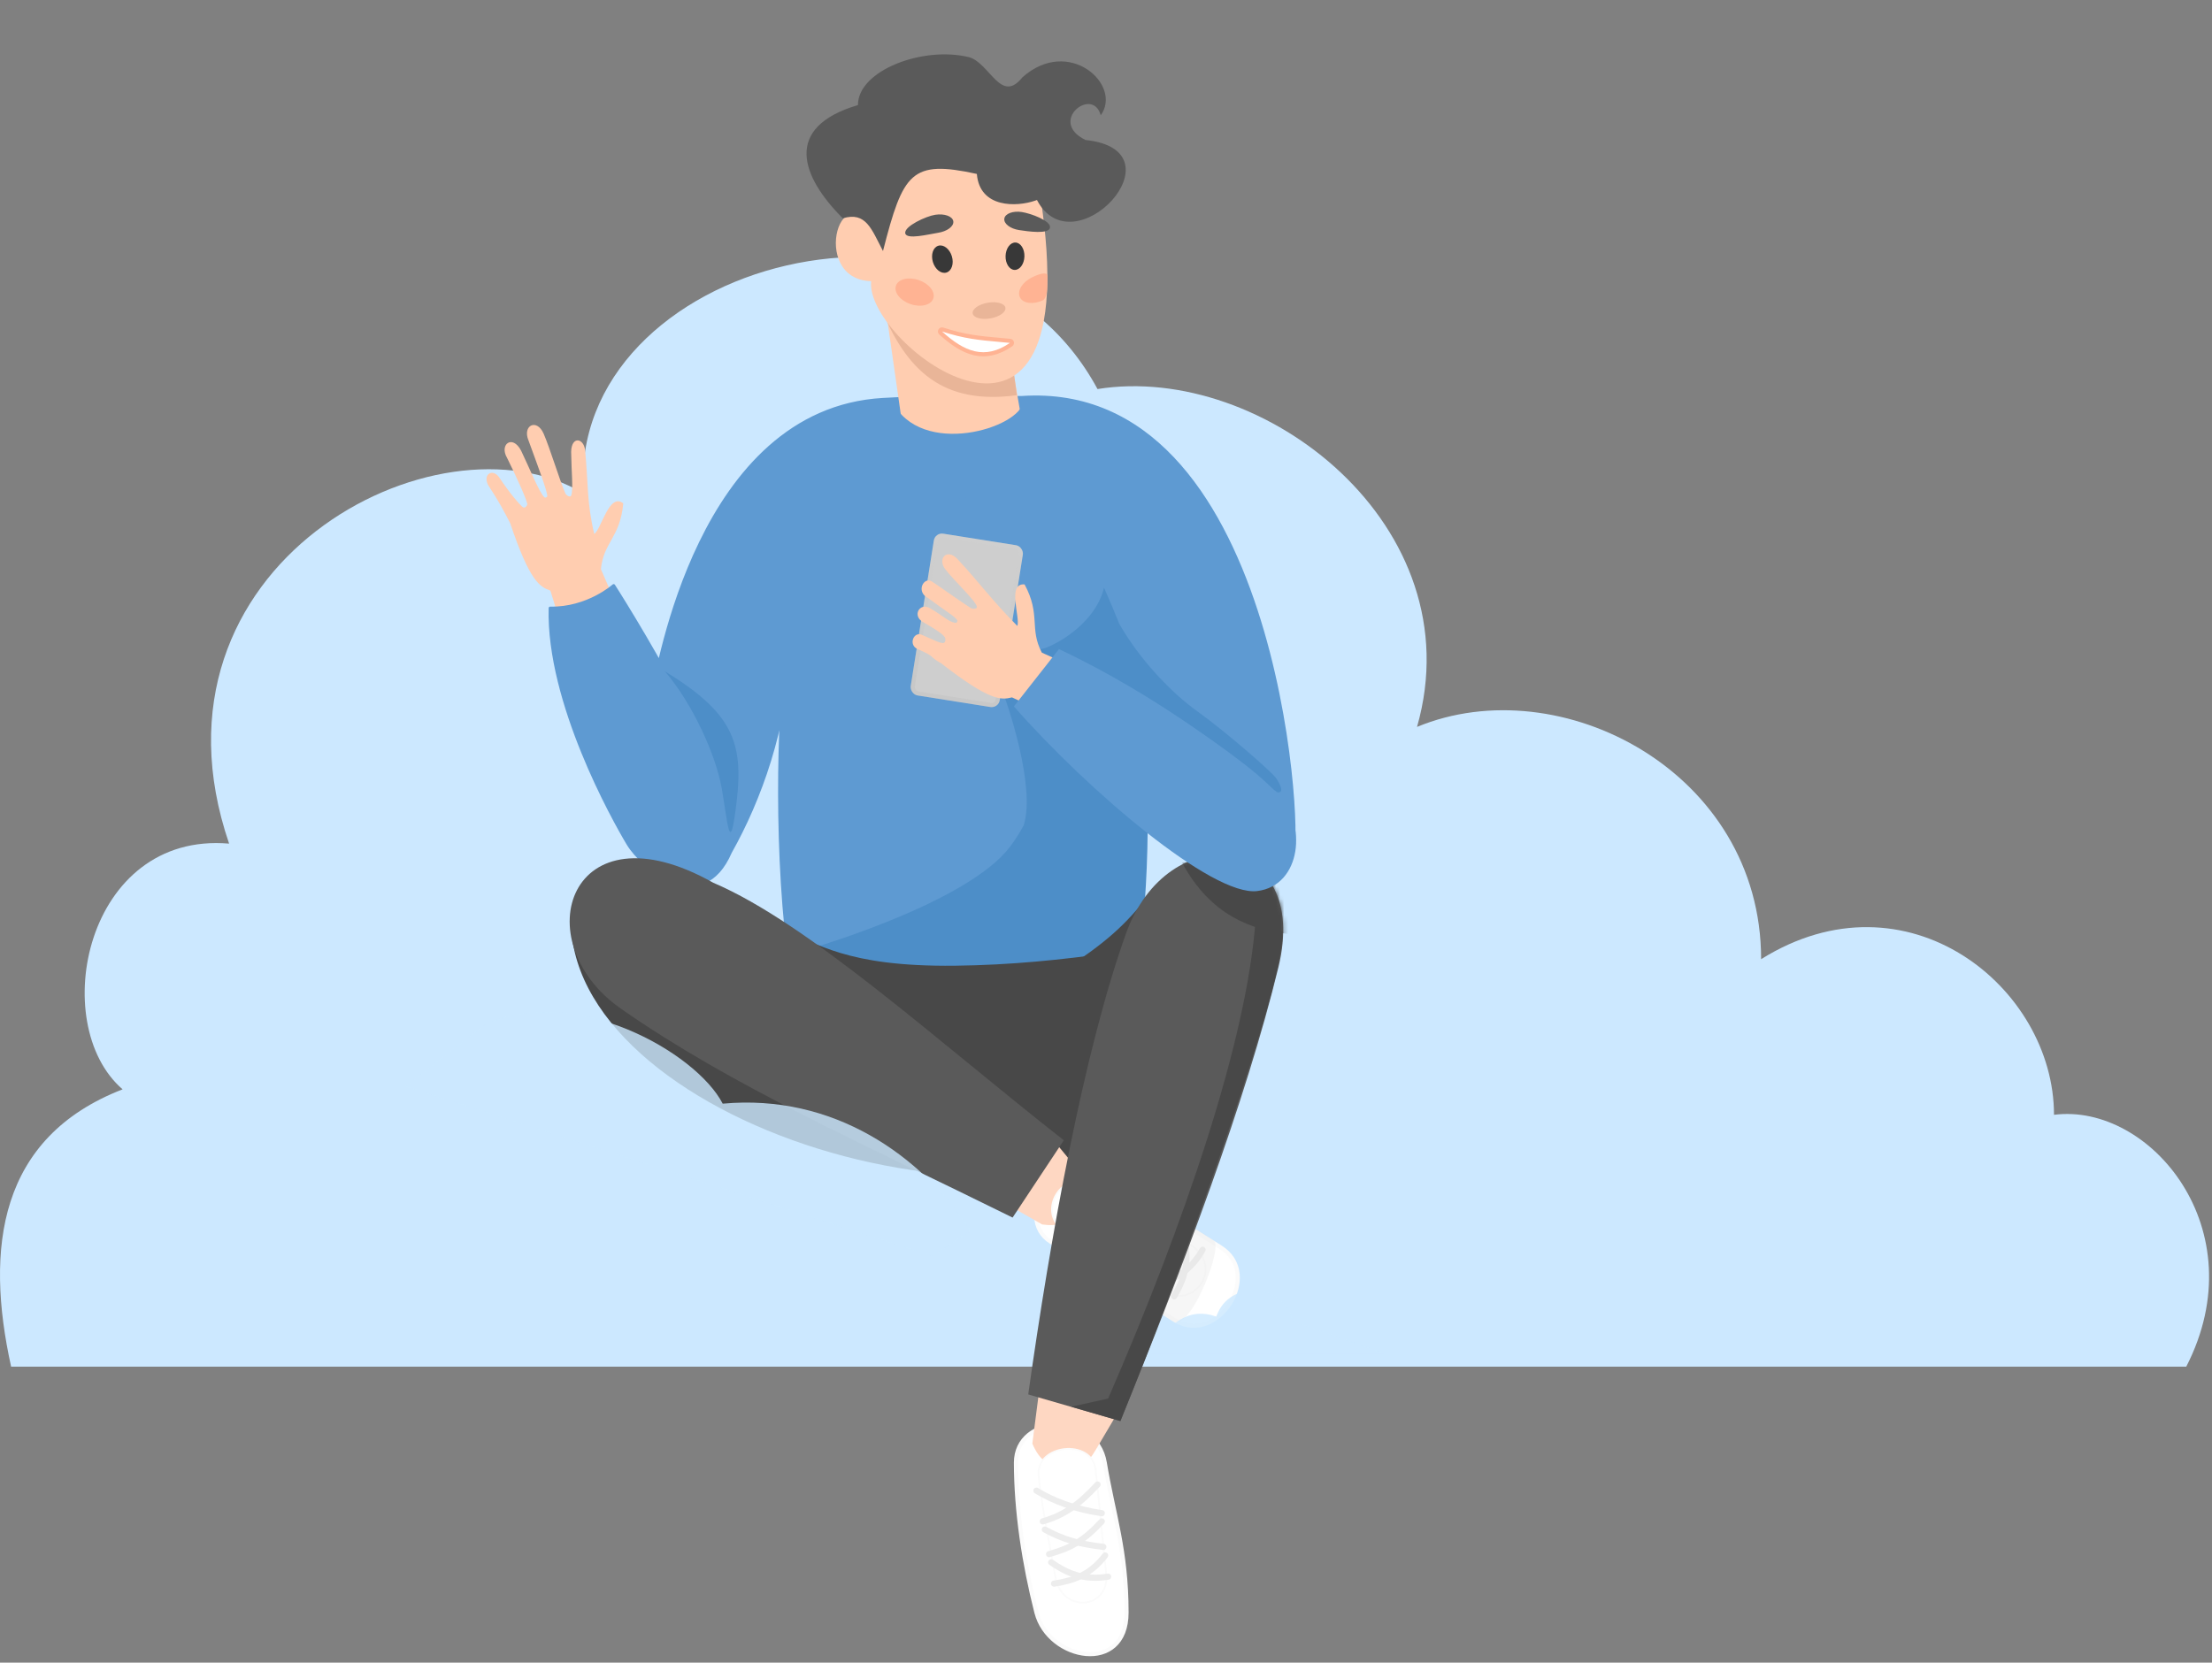 <svg width="540" height="406" viewBox="0 0 540 406" fill="none" xmlns="http://www.w3.org/2000/svg">
<rect x="0" y="0" width="540" height="406" fill="#808080" stroke="none"/>
<path d="M2.715 333.719H533.715C550.929 300.219 524.855 269.216 501.429 272.219C501.429 241 465.429 212 429.93 234.219C429.93 188.5 380.929 163 345.929 177.5C359.929 128.5 308.429 88.5 267.929 95C236.929 37.5 138.429 63.5 142.429 120.5C106.929 99 32.714 138 55.929 206C20.929 203 11.429 250 29.929 266C-0.328 277.727 -3.688 304.782 2.715 333.719Z" fill="#CCE8FF"/>
<path d="M152.151 122.911C151.386 131.325 147.362 132.327 146.694 138.981L149.307 145L136.307 150.5L134.359 144.215C131.768 143.303 129.334 141.981 124.531 127.713C122.824 124.447 121.931 122.673 119.137 118.402C117.827 115.725 120.327 114.29 121.916 116.637C124.306 120.277 126.728 123.1 127.665 123.87C128.14 124.058 128.487 123.769 128.708 123.241C128.93 122.713 126.083 116.422 123.788 111.809C121.823 108.509 125.103 106.011 127.206 110.029C129.025 113.765 131.662 120.309 132.862 121.39C133.233 121.725 133.607 121.222 133.607 121.222C133.661 120.011 131.193 113.519 129.027 107.574C127.465 103.886 131.047 102.053 132.727 105.925C134.273 109.491 136.686 117.476 138.01 120.448C138.254 120.995 139.227 121.556 139.441 120.997C139.991 119.565 139.485 115.119 139.432 110.318C139.52 106.362 142.554 106.976 142.844 109.985C143.611 117.945 143.241 122.865 145.076 130.393C146.811 129.149 148.73 120.19 152.151 122.911Z" fill="#FFCDB0"/>
<path d="M277.017 232.043C240.195 234.33 241.899 243.006 192.458 232.043C190.038 212.025 189.935 189.246 190.852 173.712C188.393 186.871 183.468 198.9 178.307 208.056C171.429 224 156.868 212 153.307 206.043C149.747 200.085 133.712 171.474 134.307 148.5C143.515 148.666 149.807 143 149.807 143C149.807 143 155.001 151.082 160.985 161.697C165.04 144.183 178.191 99.695 215.518 97.543C227.522 96.85 233.017 97.062 249.518 97.062C311.517 93 317.788 202.571 315.518 208.056C310.251 220.787 295.021 212.702 277.458 197.008C277.586 201.167 277.64 204.409 277.652 206.043C277.546 214.956 277.017 223.894 277.017 232.043Z" fill="#5E9AD2"/>
<path d="M178.307 208.056C185.383 195.5 192.017 177.543 192.458 158.677C190.261 169.543 189.017 203.584 192.458 232.043C241.899 243.006 240.195 234.33 277.017 232.043C277.017 223.894 277.546 214.956 277.652 206.043C277.595 198.004 276.518 151.043 270.518 147.543M178.307 208.056C171.429 224 156.868 212 153.307 206.043C149.747 200.085 133.712 171.474 134.307 148.5C143.515 148.666 149.807 143 149.807 143C149.807 143 182.596 194.014 178.307 208.056ZM159.5 168.5C160.617 164.505 170.433 100.143 215.518 97.543C227.522 96.85 233.017 97.062 249.518 97.062C311.517 93 317.788 202.571 315.518 208.056C309.518 222.556 290.594 210.051 270.018 190.058" stroke="#5E9AD2" stroke-width="0.741" stroke-linecap="round" stroke-linejoin="round"/>
<rect x="228.286" y="130.001" width="22" height="40" rx="2" transform="rotate(9.018 228.286 130.001)" fill="#CECECE"/>
<rect x="228.702" y="130.573" width="21" height="39" rx="1.5" transform="rotate(9.018 228.702 130.573)" stroke="url(#paint0_linear)" stroke-opacity="0.2"/>
<path d="M179.846 195.612C181.517 181.224 178.807 174 162.307 163.919C168.987 171.694 174.737 184.226 176.203 192.556C177.67 200.886 178.175 210 179.846 195.612Z" fill="#4D8EC8"/>
<path fill-rule="evenodd" clip-rule="evenodd" d="M264.054 163.962C263.864 163.952 263.67 163.942 263.472 163.932C259.152 163.718 253.313 163.429 254.017 158.501C256.062 158.413 267.227 153.002 269.517 143.501L269.515 143.516L269.519 143.501C271.011 146.894 272.214 149.735 273.202 152.253C278.125 160.954 285.92 169.138 292.29 173.684C298.965 178.448 310.517 188.501 311.517 190.001C312.517 191.501 313.517 193.501 312.017 193.501C311.627 193.501 310.593 192.508 309.712 191.661C309.462 191.421 309.224 191.192 309.017 191.001C302.983 185.385 290.432 176.716 277.851 168.981C277.907 169.315 277.963 169.655 278.019 170.001C282.68 199.094 278.367 232.043 278.367 232.043L223.229 239.543L196.519 232.043C196.519 232.043 233.519 221.543 245.519 208.043C246.982 206.397 248.446 204.191 249.888 201.588C252.932 192.255 245.972 171.467 244.016 167.001C249.278 169.303 254.124 176.217 258.192 182.022L258.243 182.093C260.412 175.986 262.385 169.67 264.054 163.962Z" fill="#4D8EC8"/>
<path d="M250.125 142.705C254.133 150.143 251.222 153.45 254.338 159.367L259.346 161.603L252.719 172.942L247.054 170.291C244.39 170.962 241.631 171.203 229.749 161.96C226.522 160.178 228.705 160.519 224.017 158.5C221.694 157.501 223.016 154.144 225.017 155.001C229.019 156.716 229.033 156.9 230.239 157.025C230.739 156.919 230.869 156.487 230.762 155.924C230.655 155.361 229.976 154.579 225.517 152.001C222.517 150.501 224.474 147.001 227.017 148.501C230.595 150.612 231.606 151.848 233.203 152.088C233.698 152.162 233.732 151.536 233.732 151.536C233.108 150.496 231.606 149.761 226.516 146.001C223.516 144.501 225.517 140.7 227.516 142.001C229.516 143.301 234.231 146.713 236.975 148.459C237.48 148.781 238.602 148.711 238.472 148.127C238.139 146.63 232.767 141.656 230.762 139.001C228.758 136.346 231.236 133.82 233.732 136.501C239.149 142.319 241.924 146.329 248.358 152.85C249.117 150.855 245.77 142.325 250.125 142.705Z" fill="#FFCDB0"/>
<path d="M286.756 322.33C276.54 315.879 265.936 309.181 256.503 303.223C247.071 297.266 258.284 279.511 267.717 285.468L297.969 304.575C308.577 311.274 296.971 328.781 286.756 322.33Z" fill="white" stroke="#FBFBFB" stroke-linecap="round" stroke-linejoin="round"/>
<path d="M253.016 393.756C250.016 382.012 248.016 369.001 248.016 357.159C248.016 345.317 267.599 344.56 269.701 357.159C271.802 369.759 275.016 378.512 275.016 393.756C275.016 409.001 256.016 405.501 253.016 393.756Z" fill="white" stroke="#FBFBFB" stroke-linecap="round" stroke-linejoin="round"/>
<path d="M191.674 227.662C199.66 229.918 205.827 236.126 233.172 235.813C260.517 235.5 283.225 230.525 304.018 227.662L299.518 270.544C248.757 310.303 137.428 273 139.428 223.5L156.166 213.211C168.518 225.688 180.929 243.223 180.929 243.223L191.674 227.662Z" fill="#484848"/>
<path d="M263.429 286L256.016 277L243.929 293L254.429 299C258.429 299.5 259.857 299 262.429 294.5C264.427 291.003 265.929 290 263.429 286Z" fill="#FED7C2"/>
<path d="M252.016 352.501L254.016 337.001L274.016 343.001C274.016 343.001 269.773 350.181 267.516 354.001C265.26 357.821 263.716 358.568 259.016 358.501C255.686 357.336 253.937 356.912 252.016 352.501Z" fill="#FED7C2"/>
<path d="M283.697 315.232C275.687 310.315 267.372 305.21 259.976 300.669C252.58 296.128 259.495 284.865 266.891 289.406L290.612 303.969C298.93 309.075 291.707 320.15 283.697 315.232Z" fill="white" stroke="#FBFBFB" stroke-width="0.42" stroke-linecap="round" stroke-linejoin="round"/>
<path d="M257.62 385.003C256.044 375.902 254.381 368.243 253.545 360.441C252.708 352.639 266.65 351.145 267.487 358.947C268.323 366.748 269.105 375.461 270.046 384.235C270.986 393.009 259.196 394.103 257.62 385.003Z" fill="white" stroke="#FBFBFB" stroke-width="0.42" stroke-linecap="round" stroke-linejoin="round"/>
<path d="M256.62 381.5C260.223 384 264.34 386 270.517 385" stroke="#EDEDED" stroke-width="1.5" stroke-linecap="round"/>
<path d="M257.306 386.697C261.684 386.059 266.075 384.714 269.797 379.822" stroke="#EDEDED" stroke-width="1.5" stroke-linecap="round"/>
<path d="M282.152 313.831C286.357 312.585 290.494 310.625 293.579 305.182" stroke="#EDEDED" stroke-width="1.5" stroke-linecap="round"/>
<path d="M286.634 316.547C288.877 312.733 290.576 308.467 289.09 302.503" stroke="#EDEDED" stroke-width="1.5" stroke-linecap="round"/>
<path d="M255.075 373.5C259.708 376 263.31 377 269.351 377.724" stroke="#EDEDED" stroke-width="1.5" stroke-linecap="round"/>
<path d="M256.105 379.5C261.252 378 264.34 376.5 268.973 371.5" stroke="#EDEDED" stroke-width="1.5" stroke-linecap="round"/>
<path d="M253.017 364C257.134 366.5 262.281 368.5 268.972 369.5" stroke="#EDEDED" stroke-width="1.5" stroke-linecap="round"/>
<path d="M254.561 371.5C259.708 370 263.31 367.5 267.943 362.5" stroke="#EDEDED" stroke-width="1.5" stroke-linecap="round"/>
<path d="M259.517 237C270.293 229.946 274.676 225.873 280.517 218.5L287.517 238.5L259.517 237Z" fill="#484848"/>
<path d="M174.114 215.548C139.179 195.852 127.891 229.764 151.592 246.312C178.907 265.383 210.665 279.223 247.197 297.311L259.702 278.44C228.766 254.169 197.46 225.517 174.114 215.548Z" fill="#5A5A5A"/>
<path d="M296.429 303C288.429 297.5 286.929 298 283.929 296L274.429 313.5C277.929 317 283.429 321 286.929 323C291.453 323.014 298.293 305.022 296.429 303Z" fill="#DFDFDF" fill-opacity="0.25"/>
<path d="M274.843 228.056C285.127 199.231 320.035 203.462 312.102 236.144C304.17 268.825 288.863 309.235 273.516 347.001L251.016 340.501C256.481 301.612 264.558 256.881 274.843 228.056Z" fill="#5A5A5A"/>
<mask id="mask0" mask-type="alpha" maskUnits="userSpaceOnUse" x="203" y="201" width="157" height="156">
<path d="M274.843 228.074C285.127 199.249 320.035 203.48 312.102 236.162C304.17 268.844 289.023 311.344 273.676 349.109L251.516 341.001C256.981 302.112 264.558 256.899 274.843 228.074Z" fill="#5A5A5A"/>
</mask>
<g mask="url(#mask0)">
<path d="M314.518 228.062C305.518 227.062 295.518 223.562 288.518 210.562H308.018L318.018 218.562L314.518 228.062Z" fill="#484848"/>
</g>
<path d="M313.016 227.5L306.516 224.5C304.463 254.122 288.898 299.296 270.516 341.5L261.516 343.5L273.516 347C290.783 304.641 314.516 237 313.016 227.5Z" fill="#484848"/>
<path d="M220.307 104L216.307 76L246.807 87.5L249.307 102C238.307 114 227.453 108.141 220.307 104Z" fill="#FFCDB0"/>
<path d="M214.807 74.5C208.43 58.213 246.807 86 246.807 86L248.261 96.5C230.37 98.928 221.185 90.786 214.807 74.5Z" fill="#E9B598"/>
<path d="M212.667 68.66C210.966 84.036 266.02 125.712 253.958 47.792C238.657 26.262 212.485 39.879 215.298 59.912L214.822 58.609C205.442 39.651 197.219 68.265 212.667 68.66Z" fill="#FFCDB0"/>
<path d="M253.145 48.836C262.082 65.872 289.223 36.749 264.998 34.182C255.663 29.627 266.828 20.975 268.71 28.157C274.095 20.763 260.937 8.734 249.573 18.902C244.371 25.415 241.724 15.615 236.704 14.001C225.423 11.127 209.404 17.186 209.445 25.655C190.989 31.118 195.666 43.217 205.751 53.313C211.416 51.591 212.773 55.999 215.557 61.297C220.474 42.109 222.45 38.962 238.47 42.473C239.17 50.907 248.28 50.534 252.676 49.001C252.845 48.942 253 48.887 253.145 48.836Z" fill="#5A5A5A"/>
<ellipse rx="2.419" ry="3.419" transform="matrix(-0.957 0.289 0.289 0.957 230.056 63.28)" fill="#383838"/>
<ellipse rx="4.056" ry="1.939" transform="matrix(-0.985 0.172 0.172 0.985 241.448 75.836)" fill="#E9B598"/>
<ellipse rx="4.816" ry="3.102" transform="matrix(-0.946 -0.325 -0.325 0.946 223.279 71.323)" fill="#FFB393"/>
<path d="M246.596 83.236C246.805 83.257 246.979 83.406 247.031 83.609C247.083 83.812 247.002 84.027 246.829 84.145C243.654 86.322 240.732 86.907 237.881 86.262C235.06 85.625 232.378 83.799 229.63 81.309C229.455 81.15 229.414 80.891 229.533 80.687C229.652 80.483 229.897 80.39 230.121 80.463C235.475 82.224 239.159 82.556 243.733 82.968C244.645 83.05 245.593 83.135 246.596 83.236Z" fill="white" stroke="#FFB393" stroke-linecap="round" stroke-linejoin="round"/>
<path d="M248.98 72.584C249.721 74.129 252.266 74.449 254.664 73.299C255.986 72.228 255.607 69.298 255.727 67.564C255.807 66.407 254.381 66.554 251.982 67.704C249.584 68.854 248.239 71.038 248.98 72.584Z" fill="#FFB393"/>
<ellipse rx="2.303" ry="3.348" transform="matrix(-0.999 -0.032 -0.032 0.999 247.784 62.565)" fill="#383838"/>
<path d="M248.774 56.178C250.944 56.509 256.072 57.264 256.329 55.579C256.585 53.894 251.615 52.105 249.445 51.774C247.275 51.444 245.365 52.162 245.18 53.378C244.995 54.594 246.604 55.848 248.774 56.178Z" fill="#5A5A5A"/>
<path d="M228.983 56.847C226.735 57.188 221.242 58.623 220.987 56.938C220.732 55.252 226.067 52.783 228.316 52.443C230.565 52.102 232.537 52.812 232.721 54.028C232.906 55.245 231.232 56.507 228.983 56.847Z" fill="#5A5A5A"/>
<path d="M249.807 98C249.265 104.5 224.807 112 217.807 98L210.307 110.5L217.307 123L236.307 121.5L252.307 119.5L260.807 108L249.807 98Z" fill="#5E9AD2"/>
<path d="M312.017 194.003C319.077 200.979 317.837 216.235 306.909 217.582C295.98 218.929 265.553 193.034 247.517 172.496L258.517 158.5C283.018 170.001 304.958 187.027 312.017 194.003Z" fill="#5E9AD2"/>
<path d="M176.428 269.5C203.428 267 224.938 282.142 236.928 300.5L227.715 306.721L98.967 265.246L118.231 250.316C139.928 240 169.911 256.865 176.428 269.5Z" fill="#CCE8FF" fill-opacity="0.8"/>
<path d="M280.929 330.5L337.929 330.5L315.429 322.566C314.429 314 300.243 311.819 296.929 321.5C290.549 319.175 285.336 322.649 280.929 330.5Z" fill="#CCE8FF" fill-opacity="0.8"/>
<defs>
<linearGradient id="paint0_linear" x1="239.286" y1="130.001" x2="239.286" y2="170.001" gradientUnits="userSpaceOnUse">
<stop stop-color="#D2D2D2"/>
<stop offset="1" stop-color="#ADADAD"/>
</linearGradient>
</defs>
</svg>
